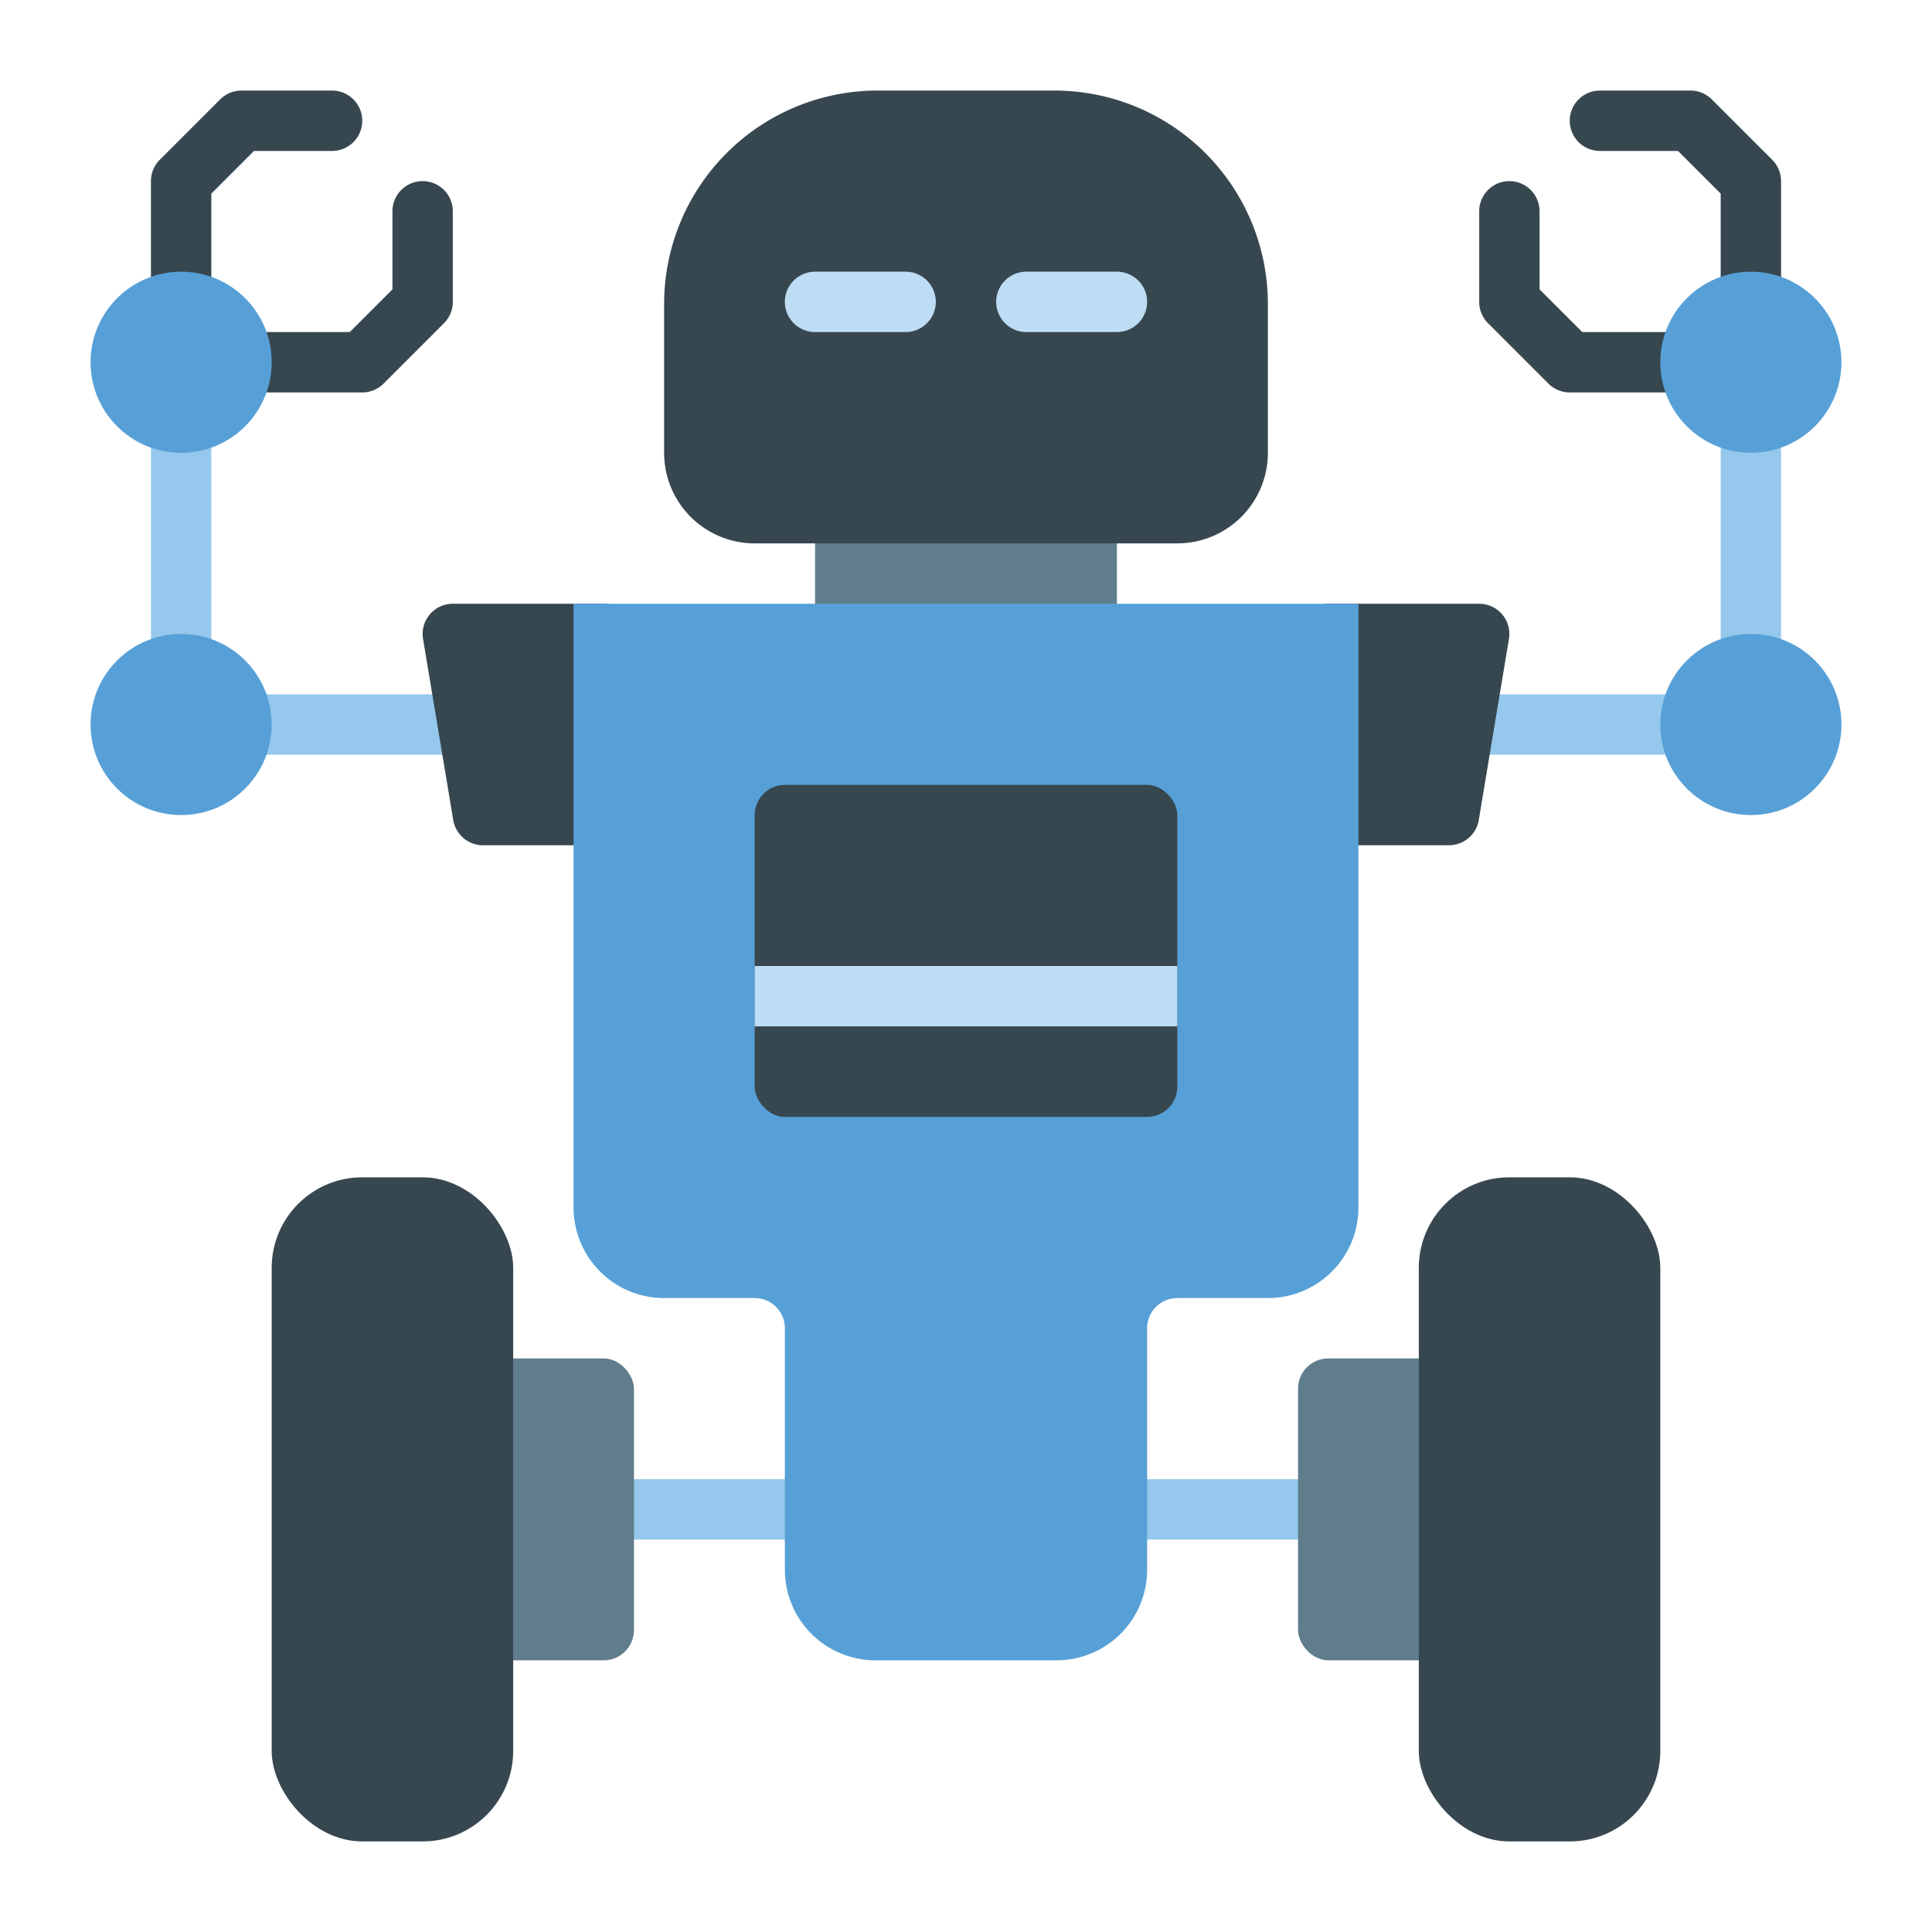 <?xml version="1.0"?>
<svg xmlns="http://www.w3.org/2000/svg" viewBox="0 0 64 64" width="512" height="512"><title>06 Two Wheel Robot</title><g id="_06_Two_Wheel_Robot" data-name="06 Two Wheel Robot"><rect x="27" y="16" width="10" height="6" rx="1" ry="1" style="fill:#607d8b"/><path d="M58,11a1,1,0,0,1-1-1V6.414L55.586,5H53a1,1,0,0,1,0-2h3a1,1,0,0,1,.707.293l2,2A1,1,0,0,1,59,6v4A1,1,0,0,1,58,11Z" style="fill:#37474f"/><path d="M56,13H52a1,1,0,0,1-.707-.293l-2-2A1,1,0,0,1,49,10V7a1,1,0,0,1,2,0V9.586L52.414,11H56a1,1,0,0,1,0,2Z" style="fill:#37474f"/><path d="M6,11a1,1,0,0,1-1-1V6a1,1,0,0,1,.293-.707l2-2A1,1,0,0,1,8,3h3a1,1,0,0,1,0,2H8.414L7,6.414V10A1,1,0,0,1,6,11Z" style="fill:#37474f"/><path d="M12.707,12.707A1,1,0,0,1,12,13H8a1,1,0,0,1,0-2h3.586L13,9.586V7a1,1,0,0,1,2,0v3a1,1,0,0,1-.293.707Z" style="fill:#37474f"/><path d="M27,51H20a1,1,0,0,1,0-2h7a1,1,0,0,1,0,2Z" style="fill:#95c8ec"/><path d="M44,51H37a1,1,0,0,1,0-2h7a1,1,0,0,1,0,2Z" style="fill:#95c8ec"/><path d="M56,25H49a1,1,0,0,1,0-2h7a1,1,0,0,1,0,2Z" style="fill:#95c8ec"/><path d="M58,23a1,1,0,0,1-1-1V14a1,1,0,0,1,2,0v8A1,1,0,0,1,58,23Z" style="fill:#95c8ec"/><path d="M15,25H8a1,1,0,0,1,0-2h7a1,1,0,0,1,0,2Z" style="fill:#95c8ec"/><path d="M21,21a1,1,0,0,0-1-1H15a1,1,0,0,0-.986,1.165l1,6A1,1,0,0,0,16,28h4a1,1,0,0,0,1-1Z" style="fill:#37474f"/><path d="M49.763,20.354A1,1,0,0,0,49,20H44a1,1,0,0,0-1,1v6a1,1,0,0,0,1,1h4a1,1,0,0,0,.986-.835l1-6A1,1,0,0,0,49.763,20.354Z" style="fill:#37474f"/><path d="M6,23a1,1,0,0,1-1-1V14a1,1,0,0,1,2,0v8A1,1,0,0,1,6,23Z" style="fill:#95c8ec"/><rect x="15" y="45" width="6" height="10" rx="1" ry="1" style="fill:#607d8b"/><rect x="43" y="45" width="6" height="10" rx="1" ry="1" style="fill:#607d8b"/><rect x="9" y="39" width="8" height="22" rx="3" ry="3" style="fill:#37474f"/><rect x="47" y="39" width="8" height="22" rx="3" ry="3" style="fill:#37474f"/><path d="M45,20H19V40a3,3,0,0,0,3,3h3a1,1,0,0,1,1,1v8a3,3,0,0,0,3,3h6a3,3,0,0,0,3-3V44a1,1,0,0,1,1-1h3a3,3,0,0,0,3-3Z" style="fill:#57a0d7"/><circle cx="58" cy="24" r="3" style="fill:#57a0d7"/><circle cx="58" cy="12" r="3" style="fill:#57a0d7"/><circle cx="6" cy="24" r="3" style="fill:#57a0d7"/><circle cx="6" cy="12" r="3" style="fill:#57a0d7"/><rect x="25" y="26" width="14" height="11" rx="1" ry="1" style="fill:#37474f"/><rect x="25" y="32" width="14" height="2" style="fill:#bdddf4"/><path d="M34.938,3H29.063A7.07,7.07,0,0,0,22,10.063V15a3,3,0,0,0,3,3H39a3,3,0,0,0,3-3V10.063A7.07,7.07,0,0,0,34.938,3Z" style="fill:#37474f"/><path d="M30,11H27a1,1,0,0,1,0-2h3a1,1,0,0,1,0,2Z" style="fill:#bdddf4"/><path d="M37,11H34a1,1,0,0,1,0-2h3a1,1,0,0,1,0,2Z" style="fill:#bdddf4"/></g></svg>
